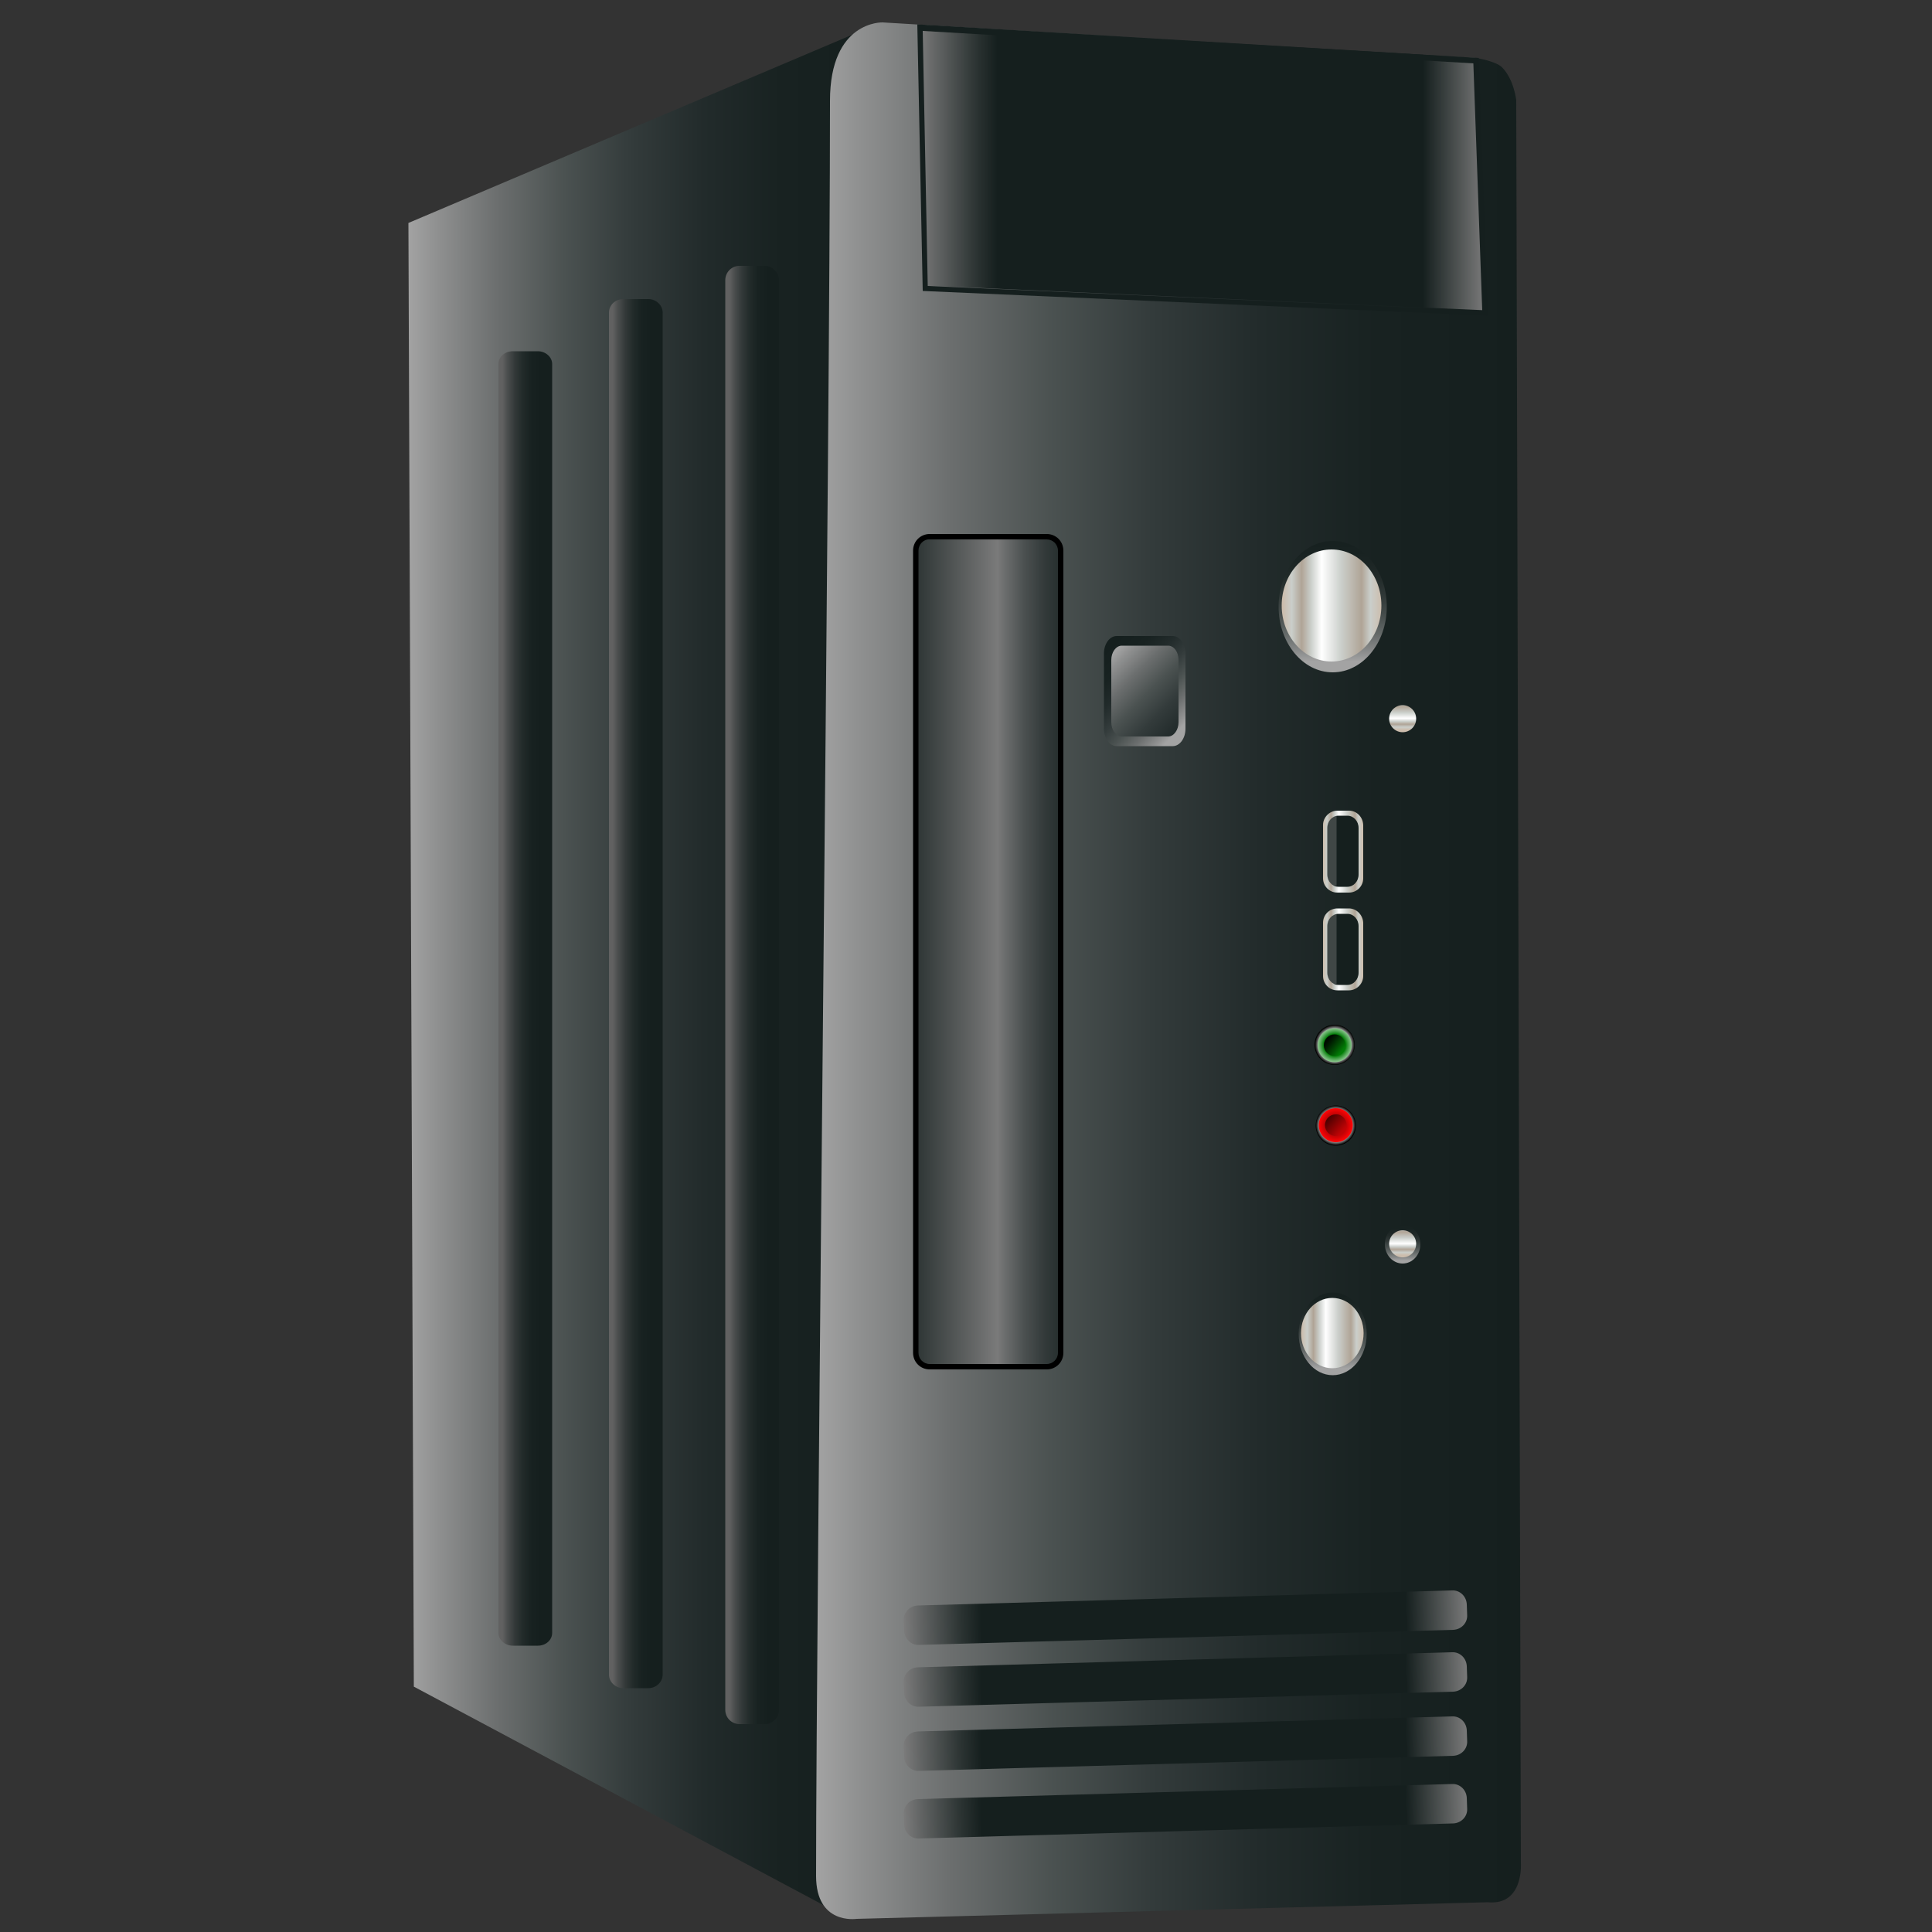 <?xml version="1.0" encoding="utf-8"?>
<!-- Generator: Adobe Illustrator 19.2.1, SVG Export Plug-In . SVG Version: 6.00 Build 0)  -->
<svg version="1.1" id="图层_1" xmlns="http://www.w3.org/2000/svg" xmlns:xlink="http://www.w3.org/1999/xlink" x="0px" y="0px"
	 viewBox="0 0 500 500" style="enable-background:new 0 0 500 500;" xml:space="preserve">
<rect x="0" y="0" width="500" height="500" fill="#333333" stroke="none"/>
<style type="text/css">
	.st0{fill:url(#SVGID_1_);}
	.st1{fill:url(#SVGID_2_);}
	.st2{fill:url(#SVGID_3_);}
	.st3{fill:url(#SVGID_4_);}
	.st4{fill:url(#SVGID_5_);}
	.st5{fill:url(#SVGID_6_);}
	.st6{fill:url(#SVGID_7_);}
	.st7{fill:url(#SVGID_8_);}
	.st8{fill:url(#SVGID_9_);}
	.st9{fill:url(#SVGID_10_);}
	.st10{fill:#151F1E;}
	.st11{fill:#404746;}
	.st12{fill:url(#SVGID_11_);}
	.st13{fill:url(#SVGID_12_);}
	.st14{fill:url(#SVGID_13_);}
	.st15{fill:url(#SVGID_14_);}
	.st16{fill:url(#SVGID_15_);}
	.st17{fill:url(#SVGID_16_);}
	.st18{fill:url(#SVGID_17_);}
	.st19{fill:url(#SVGID_18_);}
	.st20{fill:url(#SVGID_19_);}
	.st21{fill:url(#SVGID_20_);}
	.st22{fill:url(#SVGID_21_);}
	.st23{fill:url(#SVGID_22_);}
	.st24{fill:url(#SVGID_23_);}
	.st25{fill:url(#SVGID_24_);}
	.st26{fill:url(#SVGID_25_);}
	.st27{fill:url(#SVGID_26_);}
	.st28{fill:url(#SVGID_27_);}
	.st29{fill:url(#SVGID_28_);}
	.st30{fill:url(#SVGID_29_);}
</style>
<g>
	<linearGradient id="SVGID_1_" gradientUnits="userSpaceOnUse" x1="105.691" y1="251.386" x2="226.905" y2="251.386">
		<stop  offset="0" style="stop-color:#A3A3A3"/>
		<stop  offset="5.848163e-002" style="stop-color:#909191"/>
		<stop  offset="0.192" style="stop-color:#6B6E6E"/>
		<stop  offset="0.332" style="stop-color:#4B5251"/>
		<stop  offset="0.477" style="stop-color:#333B3B"/>
		<stop  offset="0.63" style="stop-color:#222B2B"/>
		<stop  offset="0.796" style="stop-color:#182221"/>
		<stop  offset="1" style="stop-color:#151F1E"/>
	</linearGradient>
	<polygon class="st0" points="219.6,496.5 107.1,436.5 105.7,57.7 226.9,6.3 	"/>
	<linearGradient id="SVGID_2_" gradientUnits="userSpaceOnUse" x1="362.976" y1="190.324" x2="362.976" y2="179.476">
		<stop  offset="0" style="stop-color:#A3A3A3"/>
		<stop  offset="7.967496e-002" style="stop-color:#878989"/>
		<stop  offset="0.198" style="stop-color:#646968"/>
		<stop  offset="0.325" style="stop-color:#474E4D"/>
		<stop  offset="0.459" style="stop-color:#313938"/>
		<stop  offset="0.605" style="stop-color:#212A29"/>
		<stop  offset="0.77" style="stop-color:#182221"/>
		<stop  offset="1" style="stop-color:#151F1E"/>
	</linearGradient>
	<ellipse class="st1" cx="363" cy="186.1" rx="4.6" ry="5"/>
	<linearGradient id="SVGID_3_" gradientUnits="userSpaceOnUse" x1="211.163" y1="251.25" x2="393.56" y2="251.25">
		<stop  offset="0" style="stop-color:#A3A3A3"/>
		<stop  offset="5.848163e-002" style="stop-color:#909191"/>
		<stop  offset="0.192" style="stop-color:#6B6E6E"/>
		<stop  offset="0.332" style="stop-color:#4B5251"/>
		<stop  offset="0.477" style="stop-color:#333B3B"/>
		<stop  offset="0.63" style="stop-color:#222B2B"/>
		<stop  offset="0.796" style="stop-color:#182221"/>
		<stop  offset="1" style="stop-color:#151F1E"/>
	</linearGradient>
	<path class="st2" d="M211.2,485.5c0-67,3.6-375.4,3.6-459.4c0-20.8,13.6-20.3,13.6-20.3L382,15c0,0,5.1,0.8,6.7,2.4
		c3.2,3.2,3.7,8.7,3.7,8.5l1.2,456.1c0,0,0.9,11.2-8.6,10.3l-163.3,4.3C221.6,496.6,211.2,498.2,211.2,485.5z"/>
	<linearGradient id="SVGID_4_" gradientUnits="userSpaceOnUse" x1="344.947" y1="171.231" x2="344.947" y2="134.63">
		<stop  offset="0" style="stop-color:#A3A3A3"/>
		<stop  offset="7.967496e-002" style="stop-color:#878989"/>
		<stop  offset="0.198" style="stop-color:#646968"/>
		<stop  offset="0.325" style="stop-color:#474E4D"/>
		<stop  offset="0.459" style="stop-color:#313938"/>
		<stop  offset="0.605" style="stop-color:#212A29"/>
		<stop  offset="0.77" style="stop-color:#182221"/>
		<stop  offset="1" style="stop-color:#151F1E"/>
	</linearGradient>
	<ellipse class="st3" cx="344.9" cy="157" rx="14" ry="17"/>
	<linearGradient id="SVGID_5_" gradientUnits="userSpaceOnUse" x1="331.717" y1="156.696" x2="357.553" y2="156.696">
		<stop  offset="1.123600e-002" style="stop-color:#CCBDAD"/>
		<stop  offset="0.101" style="stop-color:#CACECA"/>
		<stop  offset="0.2" style="stop-color:#B0A496"/>
		<stop  offset="0.292" style="stop-color:#CACECA"/>
		<stop  offset="0.4" style="stop-color:#FFFFFF"/>
		<stop  offset="0.6" style="stop-color:#CACECA"/>
		<stop  offset="0.8" style="stop-color:#B0A496"/>
		<stop  offset="0.888" style="stop-color:#CACECA"/>
		<stop  offset="1" style="stop-color:#CCBDAD"/>
	</linearGradient>
	<ellipse class="st4" cx="344.6" cy="156.7" rx="12.9" ry="14.5"/>
	<linearGradient id="SVGID_6_" gradientUnits="userSpaceOnUse" x1="344.945" y1="354.147" x2="344.945" y2="331.2">
		<stop  offset="0" style="stop-color:#A3A3A3"/>
		<stop  offset="7.967496e-002" style="stop-color:#878989"/>
		<stop  offset="0.198" style="stop-color:#646968"/>
		<stop  offset="0.325" style="stop-color:#474E4D"/>
		<stop  offset="0.459" style="stop-color:#313938"/>
		<stop  offset="0.605" style="stop-color:#212A29"/>
		<stop  offset="0.77" style="stop-color:#182221"/>
		<stop  offset="1" style="stop-color:#151F1E"/>
	</linearGradient>
	<ellipse class="st5" cx="344.9" cy="345.2" rx="8.8" ry="10.7"/>
	<linearGradient id="SVGID_7_" gradientUnits="userSpaceOnUse" x1="336.654" y1="345.036" x2="352.85" y2="345.036">
		<stop  offset="1.123600e-002" style="stop-color:#CCBDAD"/>
		<stop  offset="0.101" style="stop-color:#CACECA"/>
		<stop  offset="0.2" style="stop-color:#B0A496"/>
		<stop  offset="0.292" style="stop-color:#CACECA"/>
		<stop  offset="0.4" style="stop-color:#FFFFFF"/>
		<stop  offset="0.6" style="stop-color:#CACECA"/>
		<stop  offset="0.8" style="stop-color:#B0A496"/>
		<stop  offset="0.888" style="stop-color:#CACECA"/>
		<stop  offset="1" style="stop-color:#CCBDAD"/>
	</linearGradient>
	<ellipse class="st6" cx="344.8" cy="345" rx="8.1" ry="9.1"/>
	<linearGradient id="SVGID_8_" gradientUnits="userSpaceOnUse" x1="362.973" y1="188.953" x2="362.973" y2="181.336">
		<stop  offset="1.123600e-002" style="stop-color:#CCBDAD"/>
		<stop  offset="0.101" style="stop-color:#CACECA"/>
		<stop  offset="0.2" style="stop-color:#B0A496"/>
		<stop  offset="0.292" style="stop-color:#CACECA"/>
		<stop  offset="0.4" style="stop-color:#FFFFFF"/>
		<stop  offset="0.6" style="stop-color:#CACECA"/>
		<stop  offset="0.8" style="stop-color:#B0A496"/>
		<stop  offset="0.888" style="stop-color:#CACECA"/>
		<stop  offset="1" style="stop-color:#CCBDAD"/>
	</linearGradient>
	<circle class="st7" cx="363" cy="186" r="3.5"/>
	<linearGradient id="SVGID_9_" gradientUnits="userSpaceOnUse" x1="362.976" y1="326.262" x2="362.976" y2="315.414">
		<stop  offset="0" style="stop-color:#A3A3A3"/>
		<stop  offset="7.967496e-002" style="stop-color:#878989"/>
		<stop  offset="0.198" style="stop-color:#646968"/>
		<stop  offset="0.325" style="stop-color:#474E4D"/>
		<stop  offset="0.459" style="stop-color:#313938"/>
		<stop  offset="0.605" style="stop-color:#212A29"/>
		<stop  offset="0.77" style="stop-color:#182221"/>
		<stop  offset="1" style="stop-color:#151F1E"/>
	</linearGradient>
	<ellipse class="st8" cx="363" cy="322" rx="4.6" ry="5"/>
	<linearGradient id="SVGID_10_" gradientUnits="userSpaceOnUse" x1="362.973" y1="324.893" x2="362.973" y2="317.27">
		<stop  offset="1.123600e-002" style="stop-color:#CCBDAD"/>
		<stop  offset="0.101" style="stop-color:#CACECA"/>
		<stop  offset="0.2" style="stop-color:#B0A496"/>
		<stop  offset="0.292" style="stop-color:#CACECA"/>
		<stop  offset="0.4" style="stop-color:#FFFFFF"/>
		<stop  offset="0.6" style="stop-color:#CACECA"/>
		<stop  offset="0.8" style="stop-color:#B0A496"/>
		<stop  offset="0.888" style="stop-color:#CACECA"/>
		<stop  offset="1" style="stop-color:#CCBDAD"/>
	</linearGradient>
	<ellipse class="st9" cx="363" cy="321.9" rx="3.5" ry="3.5"/>
	<g>
		<path class="st10" d="M352.1,226.9c0,1.8-1.5,3.3-3.3,3.3h-2.7c-1.8,0-3.3-1.5-3.3-3.3v-12.4c0-1.8,1.5-3.3,3.3-3.3h2.7
			c1.8,0,3.3,1.5,3.3,3.3V226.9z"/>
		<rect x="343.4" y="211.2" class="st11" width="2.5" height="18"/>
		<linearGradient id="SVGID_11_" gradientUnits="userSpaceOnUse" x1="342.369" y1="220.36" x2="352.747" y2="220.36">
			<stop  offset="1.123600e-002" style="stop-color:#CCBDAD"/>
			<stop  offset="0.101" style="stop-color:#CACECA"/>
			<stop  offset="0.2" style="stop-color:#B0A496"/>
			<stop  offset="0.292" style="stop-color:#CACECA"/>
			<stop  offset="0.4" style="stop-color:#FFFFFF"/>
			<stop  offset="0.6" style="stop-color:#CACECA"/>
			<stop  offset="0.8" style="stop-color:#B0A496"/>
			<stop  offset="0.888" style="stop-color:#CACECA"/>
			<stop  offset="1" style="stop-color:#CCBDAD"/>
		</linearGradient>
		<path class="st12" d="M349.1,209.8h-3c-2,0-3.7,1.7-3.7,3.7v13.8c0,2,1.6,3.7,3.7,3.7h3c2,0,3.7-1.6,3.7-3.7v-13.8
			C352.7,211.4,351.1,209.8,349.1,209.8z M351.6,226.3c0,1.8-1.3,3.2-2.9,3.2h-2.3c-1.6,0-2.9-1.4-2.9-3.2v-12
			c0-1.8,1.3-3.2,2.9-3.2h2.3c1.6,0,2.9,1.4,2.9,3.2V226.3z"/>
	</g>
	<g>
		<path class="st10" d="M352.1,252.2c0,1.8-1.5,3.3-3.3,3.3h-2.7c-1.8,0-3.3-1.5-3.3-3.3v-12.4c0-1.8,1.5-3.3,3.3-3.3h2.7
			c1.8,0,3.3,1.5,3.3,3.3V252.2z"/>
		<rect x="343.4" y="236.6" class="st11" width="2.5" height="18"/>
		<linearGradient id="SVGID_12_" gradientUnits="userSpaceOnUse" x1="342.369" y1="245.736" x2="352.747" y2="245.736">
			<stop  offset="1.123600e-002" style="stop-color:#CCBDAD"/>
			<stop  offset="0.101" style="stop-color:#CACECA"/>
			<stop  offset="0.2" style="stop-color:#B0A496"/>
			<stop  offset="0.292" style="stop-color:#CACECA"/>
			<stop  offset="0.4" style="stop-color:#FFFFFF"/>
			<stop  offset="0.6" style="stop-color:#CACECA"/>
			<stop  offset="0.8" style="stop-color:#B0A496"/>
			<stop  offset="0.888" style="stop-color:#CACECA"/>
			<stop  offset="1" style="stop-color:#CCBDAD"/>
		</linearGradient>
		<path class="st13" d="M349.1,235.1h-3c-2,0-3.7,1.6-3.7,3.7v13.8c0,2,1.6,3.7,3.7,3.7h3c2,0,3.7-1.7,3.7-3.7v-13.8
			C352.7,236.8,351.1,235.1,349.1,235.1z M351.6,251.7c0,1.8-1.3,3.2-2.9,3.2h-2.3c-1.6,0-2.9-1.4-2.9-3.2v-12
			c0-1.8,1.3-3.2,2.9-3.2h2.3c1.6,0,2.9,1.4,2.9,3.2V251.7z"/>
	</g>
	<g>
		<radialGradient id="SVGID_13_" cx="345.446" cy="270.415" r="5.15" gradientUnits="userSpaceOnUse">
			<stop  offset="0.709" style="stop-color:#FFFFFF"/>
			<stop  offset="1" style="stop-color:#000000"/>
		</radialGradient>
		<circle class="st14" cx="345.4" cy="270.4" r="5.2"/>
		<radialGradient id="SVGID_14_" cx="345.445" cy="270.454" r="4.383" gradientUnits="userSpaceOnUse">
			<stop  offset="0" style="stop-color:#000A00"/>
			<stop  offset="0.637" style="stop-color:#017D06"/>
			<stop  offset="0.764" style="stop-color:#359839"/>
			<stop  offset="0.924" style="stop-color:#71B875"/>
			<stop  offset="1" style="stop-color:#89C48C"/>
		</radialGradient>
		<circle class="st15" cx="345.4" cy="270.5" r="4.4"/>
		<linearGradient id="SVGID_15_" gradientUnits="userSpaceOnUse" x1="343.727" y1="269.065" x2="347.341" y2="271.988">
			<stop  offset="0" style="stop-color:#000A00"/>
			<stop  offset="0.208" style="stop-color:#001D01"/>
			<stop  offset="0.625" style="stop-color:#014D03"/>
			<stop  offset="1" style="stop-color:#017D06"/>
		</linearGradient>
		<circle class="st16" cx="345.4" cy="270.5" r="2.8"/>
	</g>
	<g>
		<radialGradient id="SVGID_16_" cx="345.676" cy="291.252" r="5.152" gradientUnits="userSpaceOnUse">
			<stop  offset="0.709" style="stop-color:#FFFFFF"/>
			<stop  offset="1" style="stop-color:#000000"/>
		</radialGradient>
		<ellipse class="st17" cx="345.7" cy="291.3" rx="5.2" ry="5.2"/>
		<radialGradient id="SVGID_17_" cx="345.675" cy="291.179" r="4.383" gradientUnits="userSpaceOnUse">
			<stop  offset="0" style="stop-color:#520102"/>
			<stop  offset="1" style="stop-color:#FF0406"/>
		</radialGradient>
		<circle class="st18" cx="345.7" cy="291.2" r="4.4"/>
		<linearGradient id="SVGID_18_" gradientUnits="userSpaceOnUse" x1="347.454" y1="292.732" x2="343.763" y2="289.503">
			<stop  offset="0" style="stop-color:#BF0305"/>
			<stop  offset="1" style="stop-color:#4D0101"/>
		</linearGradient>
		<path class="st19" d="M348.5,291.2c0,1.6-1.3,2.8-2.8,2.8c-1.6,0-2.8-1.3-2.8-2.8c0-1.6,1.3-2.8,2.8-2.8
			C347.2,288.3,348.5,289.6,348.5,291.2z"/>
	</g>
	<g>
		<linearGradient id="SVGID_19_" gradientUnits="userSpaceOnUse" x1="305.837" y1="188.149" x2="285.759" y2="168.606">
			<stop  offset="0" style="stop-color:#A3A3A3"/>
			<stop  offset="5.848163e-002" style="stop-color:#909191"/>
			<stop  offset="0.192" style="stop-color:#6B6E6E"/>
			<stop  offset="0.332" style="stop-color:#4B5251"/>
			<stop  offset="0.477" style="stop-color:#333B3B"/>
			<stop  offset="0.63" style="stop-color:#222B2B"/>
			<stop  offset="0.796" style="stop-color:#182221"/>
			<stop  offset="1" style="stop-color:#151F1E"/>
		</linearGradient>
		<path class="st20" d="M306.8,188.6c0,2.5-1.5,4.5-3.3,4.5H289c-1.8,0-3.3-2-3.3-4.5v-19.5c0-2.5,1.5-4.5,3.3-4.5h14.5
			c1.8,0,3.3,2,3.3,4.5V188.6z"/>
		<linearGradient id="SVGID_20_" gradientUnits="userSpaceOnUse" x1="287.285" y1="170.019" x2="316.22" y2="198.418">
			<stop  offset="0" style="stop-color:#A3A3A3"/>
			<stop  offset="5.848163e-002" style="stop-color:#909191"/>
			<stop  offset="0.192" style="stop-color:#6B6E6E"/>
			<stop  offset="0.332" style="stop-color:#4B5251"/>
			<stop  offset="0.477" style="stop-color:#333B3B"/>
			<stop  offset="0.63" style="stop-color:#222B2B"/>
			<stop  offset="0.796" style="stop-color:#182221"/>
			<stop  offset="1" style="stop-color:#151F1E"/>
		</linearGradient>
		<path class="st21" d="M305,186.9c0,2-1.2,3.7-2.7,3.7h-12c-1.5,0-2.7-1.7-2.7-3.7v-16.1c0-2,1.2-3.7,2.7-3.7h12
			c1.5,0,2.7,1.6,2.7,3.7V186.9z"/>
	</g>
	<linearGradient id="SVGID_21_" gradientUnits="userSpaceOnUse" x1="230.227" y1="246.274" x2="288.663" y2="246.274">
		<stop  offset="0" style="stop-color:#151F1E"/>
		<stop  offset="0.478" style="stop-color:#7A7A7A"/>
		<stop  offset="0.514" style="stop-color:#6A6C6C"/>
		<stop  offset="0.597" style="stop-color:#4B5050"/>
		<stop  offset="0.685" style="stop-color:#333A3A"/>
		<stop  offset="0.777" style="stop-color:#222B2A"/>
		<stop  offset="0.877" style="stop-color:#182221"/>
		<stop  offset="1" style="stop-color:#151F1E"/>
	</linearGradient>
	<path class="st22" d="M274.5,350.1c0,2-1.6,3.6-3.6,3.6h-30.3c-2,0-3.6-1.6-3.6-3.6V142.5c0-2,1.6-3.6,3.6-3.6h30.3
		c2,0,3.6,1.6,3.6,3.6V350.1z"/>
	<g>
		<path d="M240.6,354.4c-2.4,0-4.3-1.9-4.3-4.3l0,0V142.5c0-2.4,1.9-4.3,4.3-4.3l0,0h30.3c2.4,0,4.3,1.9,4.3,4.3l0,0v207.6h0
			c0,2.4-1.9,4.3-4.3,4.3l0,0L240.6,354.4L240.6,354.4z M237.7,142.5v207.6c0,1.6,1.3,2.9,2.9,2.9l0,0h30.3c1.6,0,2.9-1.3,2.9-2.9
			l0,0l0,0V142.5c0-1.6-1.3-2.9-2.9-2.9l0,0h-30.3C239,139.5,237.7,140.9,237.7,142.5L237.7,142.5z"/>
	</g>
	<linearGradient id="SVGID_22_" gradientUnits="userSpaceOnUse" x1="238.07" y1="43.442" x2="384.308" y2="43.442">
		<stop  offset="0" style="stop-color:#7A7A7A"/>
		<stop  offset="2.657621e-002" style="stop-color:#646666"/>
		<stop  offset="0.101" style="stop-color:#2B3332"/>
		<stop  offset="0.137" style="stop-color:#151F1E"/>
		<stop  offset="0.89" style="stop-color:#151F1E"/>
		<stop  offset="1" style="stop-color:#7A7A7A"/>
	</linearGradient>
	<polygon class="st23" points="238.1,6.5 382,15 384.3,80.3 239.5,73.9 	"/>
	<g>
		<path class="st10" d="M238.8,75.3l-1.4-69l145.3,8.7l2.4,66.7L238.8,75.3L238.8,75.3z M240.1,74l143.5,6.4l-2.3-64L238.8,8
			L240.1,74L240.1,74z"/>
	</g>
	<linearGradient id="SVGID_23_" gradientUnits="userSpaceOnUse" x1="188.73" y1="257.498" x2="198.876" y2="257.498">
		<stop  offset="0" style="stop-color:#616161"/>
		<stop  offset="0.132" style="stop-color:#4B4E4E"/>
		<stop  offset="0.319" style="stop-color:#333939"/>
		<stop  offset="0.518" style="stop-color:#222B2A"/>
		<stop  offset="0.735" style="stop-color:#182221"/>
		<stop  offset="1" style="stop-color:#151F1E"/>
	</linearGradient>
	<path class="st24" d="M201.6,442.5c0,2-1.6,3.7-3.7,3.7h-6.5c-2,0-3.7-1.6-3.7-3.7v-370c0-2,1.6-3.7,3.7-3.7h6.5
		c2,0,3.7,1.7,3.7,3.7V442.5z"/>
	<linearGradient id="SVGID_24_" gradientUnits="userSpaceOnUse" x1="158.591" y1="257.191" x2="168.738" y2="257.191">
		<stop  offset="0" style="stop-color:#616161"/>
		<stop  offset="0.132" style="stop-color:#4B4E4E"/>
		<stop  offset="0.319" style="stop-color:#333939"/>
		<stop  offset="0.518" style="stop-color:#222B2A"/>
		<stop  offset="0.735" style="stop-color:#182221"/>
		<stop  offset="1" style="stop-color:#151F1E"/>
	</linearGradient>
	<path class="st25" d="M171.5,433.4c0,1.9-1.7,3.5-3.7,3.5h-6.5c-2,0-3.7-1.6-3.7-3.5V80.9c0-1.9,1.6-3.5,3.7-3.5h6.5
		c2,0,3.7,1.6,3.7,3.5V433.4z"/>
	<linearGradient id="SVGID_25_" gradientUnits="userSpaceOnUse" x1="129.987" y1="258.422" x2="140.134" y2="258.422">
		<stop  offset="0" style="stop-color:#616161"/>
		<stop  offset="0.132" style="stop-color:#4B4E4E"/>
		<stop  offset="0.319" style="stop-color:#333939"/>
		<stop  offset="0.518" style="stop-color:#222B2A"/>
		<stop  offset="0.735" style="stop-color:#182221"/>
		<stop  offset="1" style="stop-color:#151F1E"/>
	</linearGradient>
	<path class="st26" d="M142.9,422.6c0,1.8-1.6,3.3-3.7,3.3h-6.5c-2,0-3.7-1.5-3.7-3.3V94.2c0-1.8,1.6-3.3,3.7-3.3h6.5
		c2,0,3.7,1.5,3.7,3.3V422.6z"/>
	
		<linearGradient id="SVGID_26_" gradientUnits="userSpaceOnUse" x1="235.139" y1="437.553" x2="380.922" y2="437.553" gradientTransform="matrix(1 -2.820000e-002 2.820000e-002 1 -13.418 40.094)">
		<stop  offset="0" style="stop-color:#7A7A7A"/>
		<stop  offset="2.657621e-002" style="stop-color:#646666"/>
		<stop  offset="0.101" style="stop-color:#2B3332"/>
		<stop  offset="0.137" style="stop-color:#151F1E"/>
		<stop  offset="0.89" style="stop-color:#151F1E"/>
		<stop  offset="1" style="stop-color:#7A7A7A"/>
	</linearGradient>
	<path class="st27" d="M379.7,468.1c0.1,2-1.5,3.7-3.6,3.8l-138.3,3.9c-2,0.1-3.7-1.5-3.8-3.6l-0.1-2.8c-0.1-2,1.5-3.7,3.6-3.8
		l138.3-3.9c2-0.1,3.7,1.5,3.8,3.6L379.7,468.1z"/>
	
		<linearGradient id="SVGID_27_" gradientUnits="userSpaceOnUse" x1="235.634" y1="420.031" x2="381.417" y2="420.031" gradientTransform="matrix(1 -2.820000e-002 2.820000e-002 1 -13.418 40.094)">
		<stop  offset="0" style="stop-color:#7A7A7A"/>
		<stop  offset="2.657621e-002" style="stop-color:#646666"/>
		<stop  offset="0.101" style="stop-color:#2B3332"/>
		<stop  offset="0.137" style="stop-color:#151F1E"/>
		<stop  offset="0.89" style="stop-color:#151F1E"/>
		<stop  offset="1" style="stop-color:#7A7A7A"/>
	</linearGradient>
	<path class="st28" d="M379.7,450.6c0.1,2-1.5,3.7-3.6,3.8l-138.3,3.9c-2,0.1-3.7-1.5-3.8-3.6l-0.1-2.8c-0.1-2,1.5-3.7,3.6-3.8
		l138.3-3.9c2-0.1,3.7,1.5,3.8,3.6L379.7,450.6z"/>
	
		<linearGradient id="SVGID_28_" gradientUnits="userSpaceOnUse" x1="236.102" y1="403.429" x2="381.885" y2="403.429" gradientTransform="matrix(1 -2.820000e-002 2.820000e-002 1 -13.418 40.094)">
		<stop  offset="0" style="stop-color:#7A7A7A"/>
		<stop  offset="2.657621e-002" style="stop-color:#646666"/>
		<stop  offset="0.101" style="stop-color:#2B3332"/>
		<stop  offset="0.137" style="stop-color:#151F1E"/>
		<stop  offset="0.89" style="stop-color:#151F1E"/>
		<stop  offset="1" style="stop-color:#7A7A7A"/>
	</linearGradient>
	<path class="st29" d="M379.7,434c0.1,2-1.5,3.7-3.6,3.8l-138.3,3.9c-2,0.1-3.7-1.5-3.8-3.6l-0.1-2.8c-0.1-2,1.5-3.7,3.6-3.8
		l138.3-3.9c2-0.1,3.7,1.5,3.8,3.6L379.7,434z"/>
	
		<linearGradient id="SVGID_29_" gradientUnits="userSpaceOnUse" x1="236.553" y1="387.445" x2="382.336" y2="387.445" gradientTransform="matrix(1 -2.820000e-002 2.820000e-002 1 -13.418 40.094)">
		<stop  offset="0" style="stop-color:#7A7A7A"/>
		<stop  offset="2.657621e-002" style="stop-color:#646666"/>
		<stop  offset="0.101" style="stop-color:#2B3332"/>
		<stop  offset="0.137" style="stop-color:#151F1E"/>
		<stop  offset="0.89" style="stop-color:#151F1E"/>
		<stop  offset="1" style="stop-color:#7A7A7A"/>
	</linearGradient>
	<path class="st30" d="M379.7,418c0.1,2-1.5,3.7-3.6,3.8l-138.3,3.9c-2,0.1-3.7-1.6-3.8-3.6l-0.1-2.8c-0.1-2,1.5-3.7,3.6-3.8
		l138.3-3.9c2-0.1,3.7,1.5,3.8,3.6L379.7,418z"/>
</g>
</svg>
